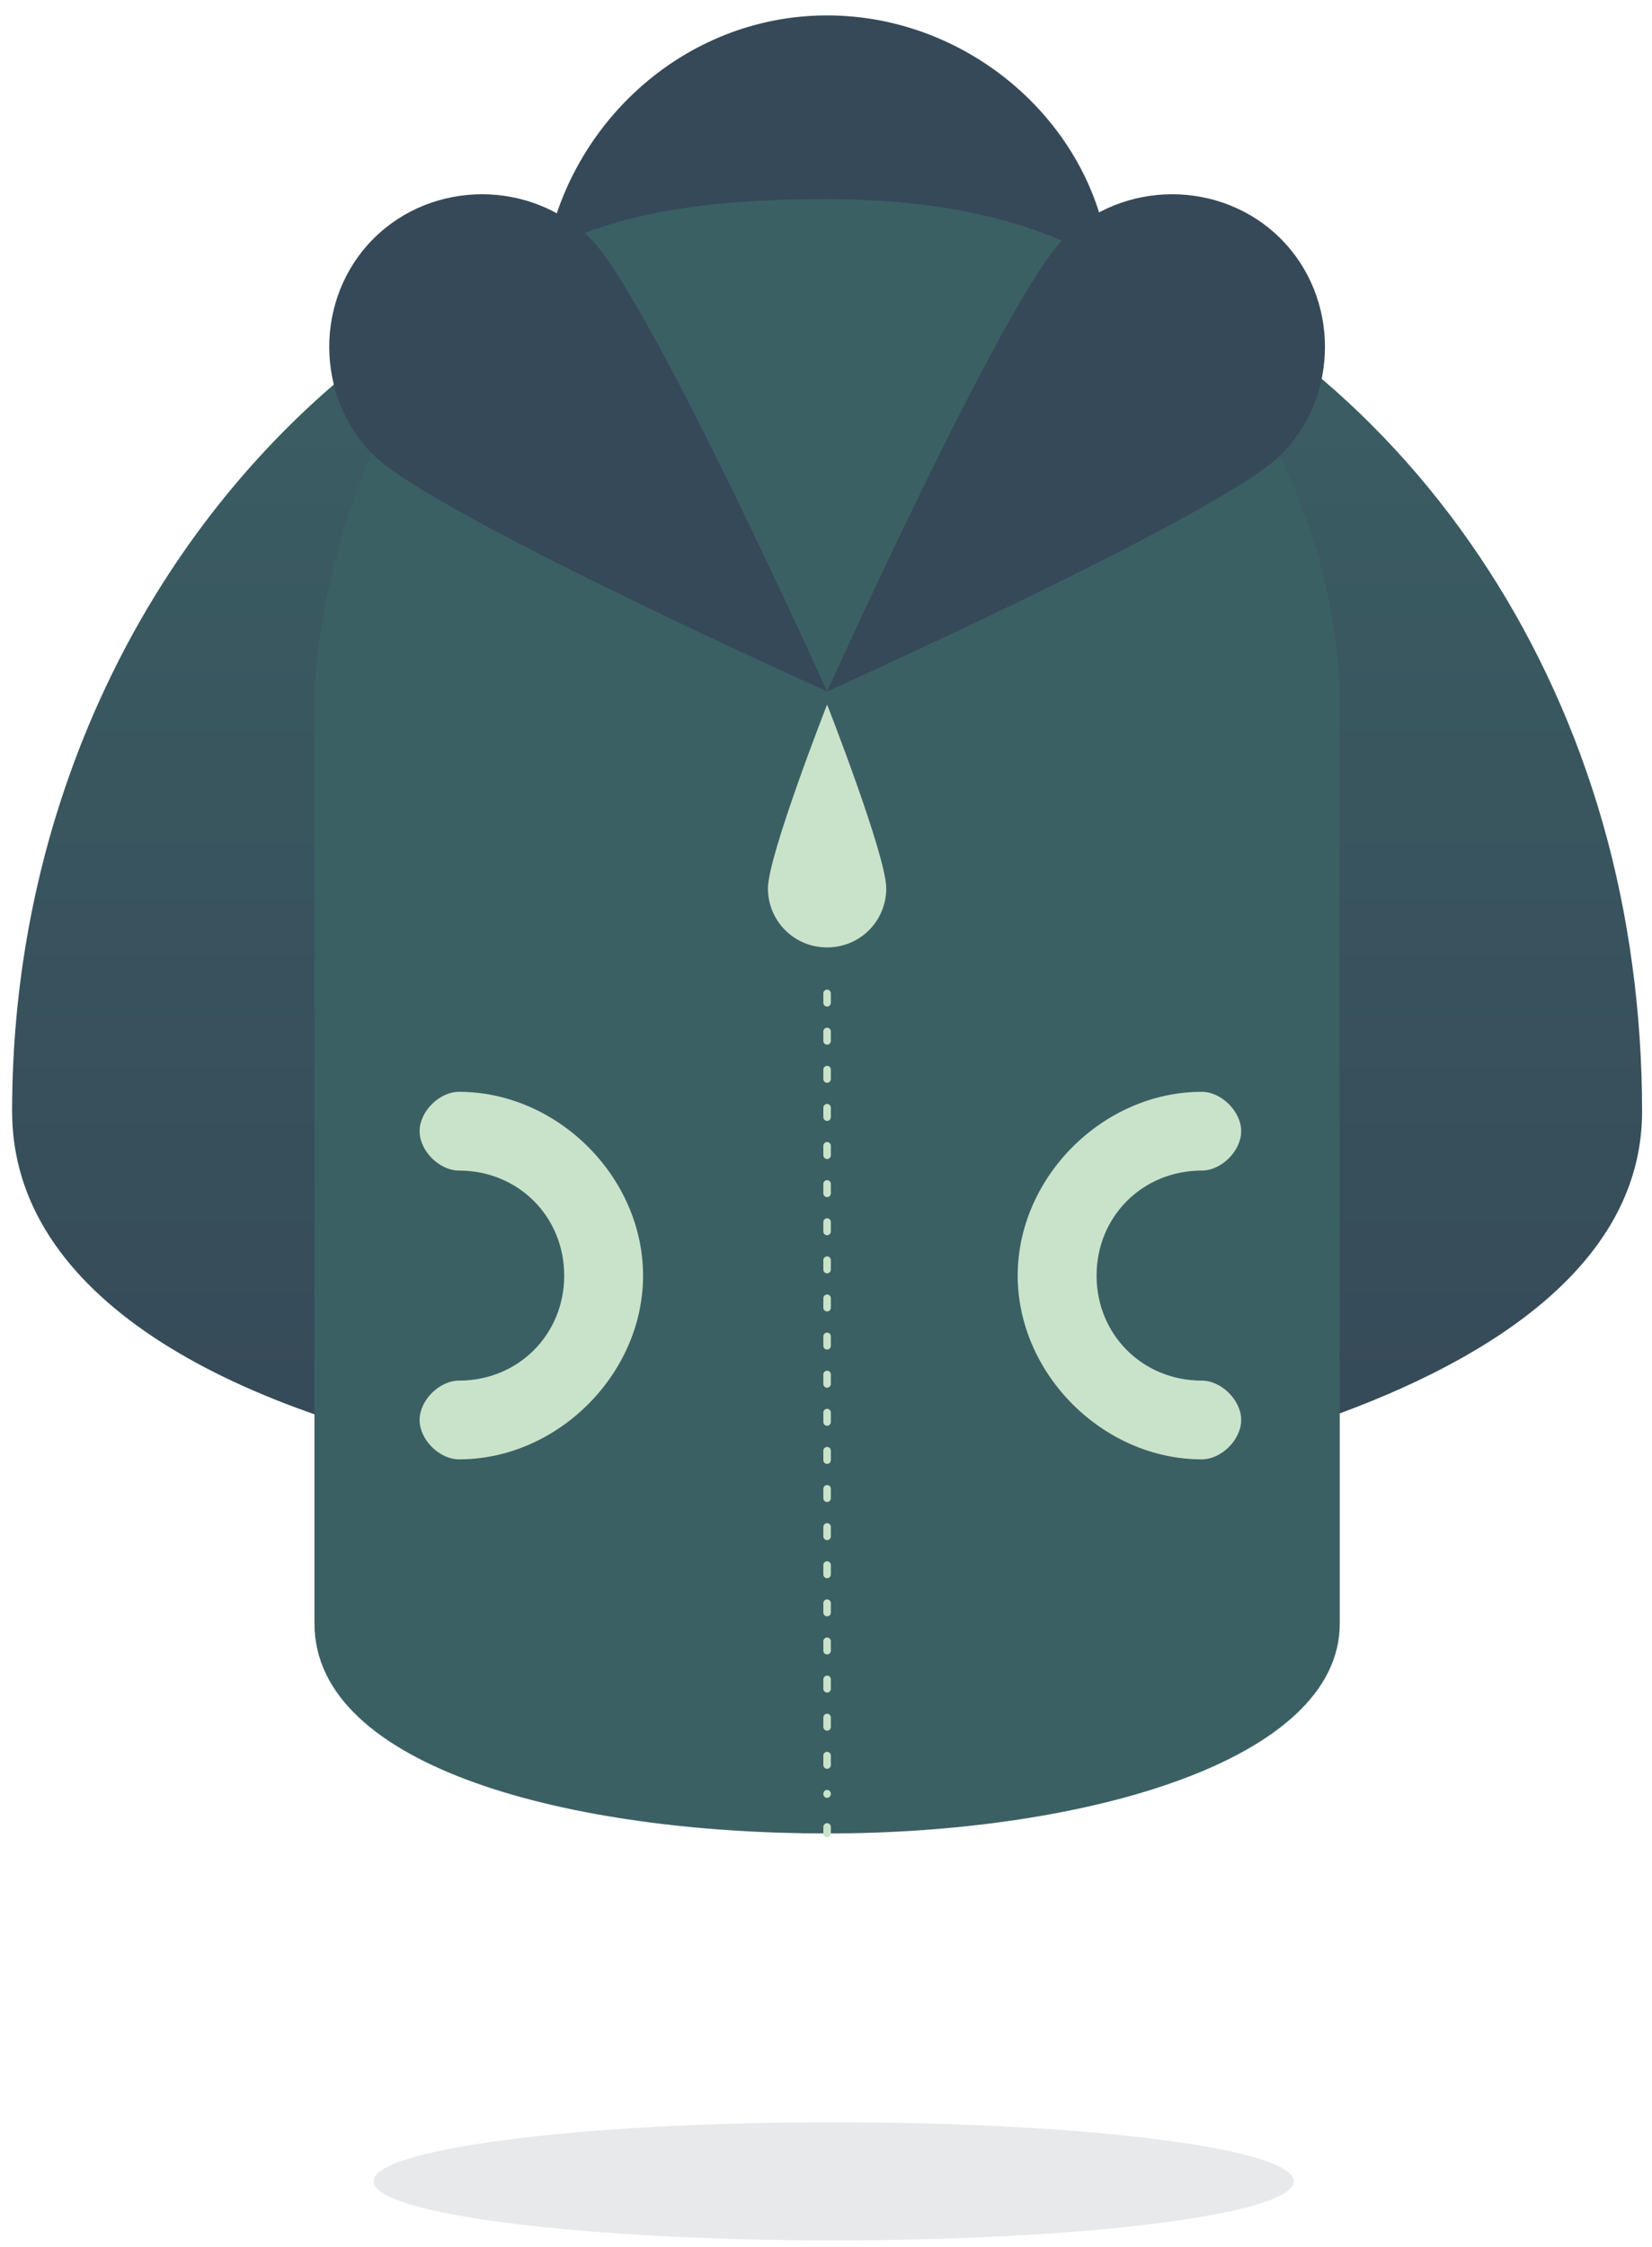 <svg width="75" height="102" viewBox="0 0 75 102" fill="none" xmlns="http://www.w3.org/2000/svg">
<path d="M72.76 37.346C67.986 20.662 53.961 8.744 37.55 8.744C17.26 9.042 0.55 27.514 0.55 50.455C0.55 67.14 39.34 71.609 60.824 64.16C68.881 61.181 74.55 56.712 74.55 50.455C74.55 45.986 73.953 41.517 72.76 37.346Z" fill="url(#paint0_linear)"/>
<path d="M50.381 12.021C49.784 5.765 44.115 0.7 37.55 0.7C30.986 0.7 25.615 5.765 24.72 12.021C28.599 10.532 32.776 9.638 37.55 9.638C42.324 9.638 46.502 10.532 50.381 12.021Z" fill="#364958"/>
<path d="M51.276 12.617C47.397 9.936 42.623 9.042 37.55 9.042C30.687 9.042 24.72 9.936 20.542 14.703C16.962 18.576 14.574 25.727 14.276 31.387C14.276 31.685 14.276 73.396 14.276 73.694C14.276 80.249 25.913 83.228 37.55 83.228V81.143C37.55 79.057 37.55 76.674 37.55 74.886V81.143C37.55 81.739 37.55 82.632 37.55 83.228C49.187 83.228 60.825 79.951 60.825 73.694C60.825 73.694 60.825 69.821 60.825 64.756C60.825 52.541 60.825 31.685 60.825 31.387C60.526 23.939 56.945 16.491 51.276 12.617Z" fill="#3B6064"/>
<path d="M58.138 20.662C60.824 17.98 60.824 13.511 58.138 10.83C55.453 8.148 50.977 8.148 48.292 10.83C45.606 13.511 37.55 31.387 37.55 31.387C37.55 31.387 55.453 23.343 58.138 20.662Z" fill="#364958"/>
<path d="M16.961 20.662C14.276 17.98 14.276 13.511 16.961 10.83C19.647 8.148 24.122 8.148 26.808 10.83C29.494 13.511 37.55 31.387 37.55 31.387C37.55 31.387 19.647 23.343 16.961 20.662Z" fill="#364958"/>
<path d="M40.235 40.325C40.235 41.815 39.042 43.007 37.55 43.007C36.058 43.007 34.864 41.815 34.864 40.325C34.864 38.836 37.55 31.983 37.55 31.983C37.55 31.983 40.235 38.836 40.235 40.325Z" fill="#C9E3CA"/>
<path d="M20.84 66.246C19.945 66.246 19.05 65.352 19.05 64.458C19.05 63.565 19.945 62.671 20.84 62.671C23.526 62.671 25.614 60.585 25.614 57.904C25.614 55.222 23.526 53.137 20.84 53.137C19.945 53.137 19.05 52.243 19.05 51.349C19.05 50.455 19.945 49.562 20.84 49.562C25.316 49.562 29.195 53.435 29.195 57.904C29.195 62.373 25.316 66.246 20.84 66.246Z" fill="#C9E3CA"/>
<path d="M54.558 66.246C50.083 66.246 46.203 62.373 46.203 57.904C46.203 53.435 50.083 49.562 54.558 49.562C55.453 49.562 56.349 50.455 56.349 51.349C56.349 52.243 55.453 53.137 54.558 53.137C51.873 53.137 49.784 55.222 49.784 57.904C49.784 60.585 51.873 62.671 54.558 62.671C55.453 62.671 56.349 63.565 56.349 64.458C56.349 65.352 55.453 66.246 54.558 66.246Z" fill="#C9E3CA"/>
<path d="M37.55 42.113V42.411" stroke="#C9E3CA" stroke-width="0.34" stroke-linecap="round" stroke-linejoin="round"/>
<path d="M37.55 45.092V81.44" stroke="#C9E3CA" stroke-width="0.34" stroke-linecap="round" stroke-linejoin="round" stroke-dasharray="0.43 1.3"/>
<path d="M37.55 82.93V83.228" stroke="#C9E3CA" stroke-width="0.34" stroke-linecap="round" stroke-linejoin="round"/>
<path opacity="0.12" d="M37.848 101.7C49.384 101.7 58.736 100.499 58.736 99.018C58.736 97.537 49.384 96.337 37.848 96.337C26.313 96.337 16.961 97.537 16.961 99.018C16.961 100.499 26.313 101.7 37.848 101.7Z" fill="#364958"/>
<defs>
<linearGradient id="paint0_linear" x1="37.525" y1="67.647" x2="37.525" y2="8.906" gradientUnits="userSpaceOnUse">
<stop stop-color="#364958"/>
<stop offset="1" stop-color="#3B6064"/>
</linearGradient>
</defs>
</svg>
